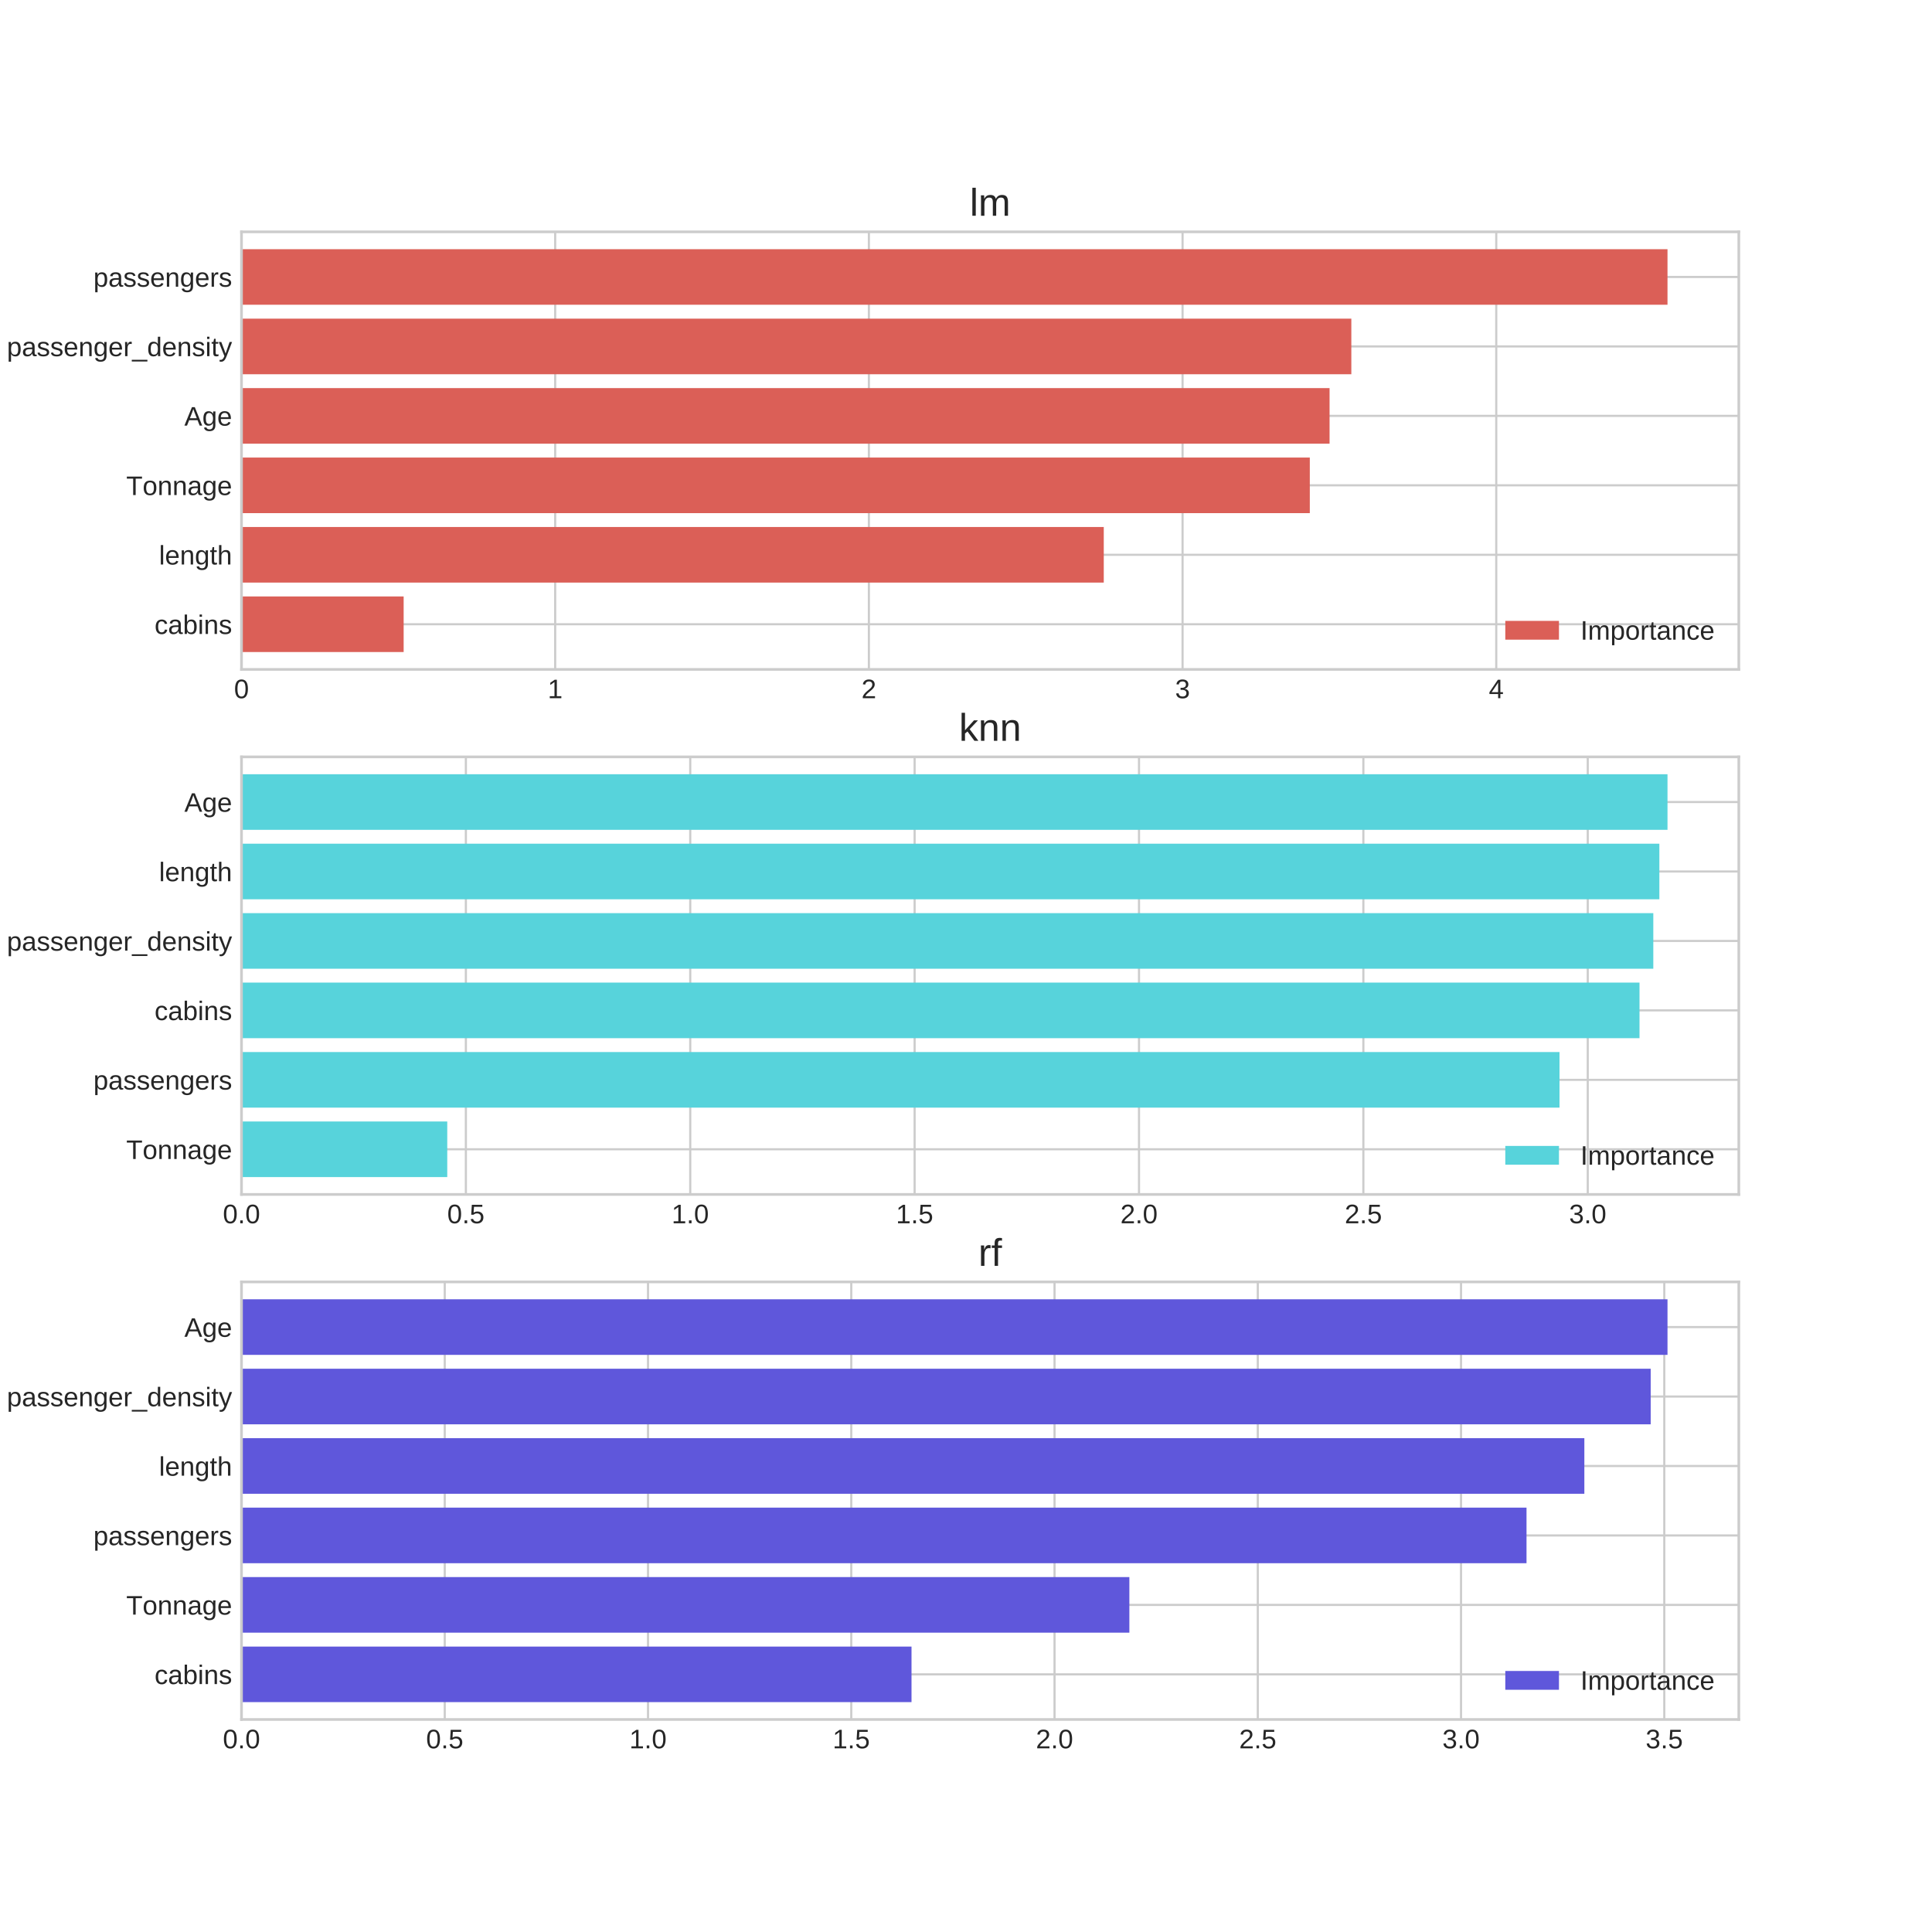 <?xml version="1.0" encoding="utf-8" standalone="no"?>
<!DOCTYPE svg PUBLIC "-//W3C//DTD SVG 1.1//EN"
  "http://www.w3.org/Graphics/SVG/1.1/DTD/svg11.dtd">
<!-- Created with matplotlib (https://matplotlib.org/) -->
<svg height="720pt" version="1.1" viewBox="0 0 720 720" width="720pt" xmlns="http://www.w3.org/2000/svg" xmlns:xlink="http://www.w3.org/1999/xlink">
 <defs>
  <style type="text/css">
*{stroke-linecap:butt;stroke-linejoin:round;}
  </style>
 </defs>
 <g id="figure_1">
  <g id="patch_1">
   <path d="M 0 720 
L 720 720 
L 720 0 
L 0 0 
z
" style="fill:#ffffff;"/>
  </g>
  <g id="axes_1">
   <g id="patch_2">
    <path d="M 90 249.459 
L 648 249.459 
L 648 86.4 
L 90 86.4 
z
" style="fill:#ffffff;"/>
   </g>
   <g id="matplotlib.axis_1">
    <g id="xtick_1">
     <g id="line2d_1">
      <path clip-path="url(#pdf60295ae4)" d="M 90 249.459 
L 90 86.4 
" style="fill:none;stroke:#cccccc;stroke-linecap:round;stroke-width:0.8;"/>
     </g>
     <g id="line2d_2"/>
     <g id="text_1">
      <!-- 0 -->
      <defs>
       <path d="M 51.703 34.422 
Q 51.703 17.188 45.625 8.094 
Q 39.547 -0.984 27.688 -0.984 
Q 15.828 -0.984 9.859 8.047 
Q 3.906 17.094 3.906 34.422 
Q 3.906 52.156 9.688 60.984 
Q 15.484 69.828 27.984 69.828 
Q 40.141 69.828 45.922 60.891 
Q 51.703 51.953 51.703 34.422 
z
M 42.781 34.422 
Q 42.781 49.312 39.328 56 
Q 35.891 62.703 27.984 62.703 
Q 19.875 62.703 16.328 56.109 
Q 12.797 49.516 12.797 34.422 
Q 12.797 19.781 16.375 12.984 
Q 19.969 6.203 27.781 6.203 
Q 35.547 6.203 39.156 13.125 
Q 42.781 20.062 42.781 34.422 
z
" id="LiberationSans-48"/>
      </defs>
      <g style="fill:#262626;" transform="translate(87.22 260.206)scale(0.1 -0.1)">
       <use xlink:href="#LiberationSans-48"/>
      </g>
     </g>
    </g>
    <g id="xtick_2">
     <g id="line2d_3">
      <path clip-path="url(#pdf60295ae4)" d="M 206.904 249.459 
L 206.904 86.4 
" style="fill:none;stroke:#cccccc;stroke-linecap:round;stroke-width:0.8;"/>
     </g>
     <g id="line2d_4"/>
     <g id="text_2">
      <!-- 1 -->
      <defs>
       <path d="M 7.625 0 
L 7.625 7.469 
L 25.141 7.469 
L 25.141 60.406 
L 9.625 49.312 
L 9.625 57.625 
L 25.875 68.797 
L 33.984 68.797 
L 33.984 7.469 
L 50.734 7.469 
L 50.734 0 
z
" id="LiberationSans-49"/>
      </defs>
      <g style="fill:#262626;" transform="translate(204.123 260.206)scale(0.1 -0.1)">
       <use xlink:href="#LiberationSans-49"/>
      </g>
     </g>
    </g>
    <g id="xtick_3">
     <g id="line2d_5">
      <path clip-path="url(#pdf60295ae4)" d="M 323.808 249.459 
L 323.808 86.4 
" style="fill:none;stroke:#cccccc;stroke-linecap:round;stroke-width:0.8;"/>
     </g>
     <g id="line2d_6"/>
     <g id="text_3">
      <!-- 2 -->
      <defs>
       <path d="M 5.031 0 
L 5.031 6.203 
Q 7.516 11.922 11.109 16.281 
Q 14.703 20.656 18.656 24.188 
Q 22.609 27.734 26.484 30.766 
Q 30.375 33.797 33.5 36.812 
Q 36.625 39.844 38.547 43.156 
Q 40.484 46.484 40.484 50.688 
Q 40.484 56.344 37.156 59.469 
Q 33.844 62.594 27.938 62.594 
Q 22.312 62.594 18.672 59.547 
Q 15.047 56.5 14.406 50.984 
L 5.422 51.812 
Q 6.391 60.062 12.422 64.938 
Q 18.453 69.828 27.938 69.828 
Q 38.328 69.828 43.922 64.922 
Q 49.516 60.016 49.516 50.984 
Q 49.516 46.969 47.672 43.016 
Q 45.844 39.062 42.234 35.109 
Q 38.625 31.156 28.422 22.859 
Q 22.797 18.266 19.469 14.578 
Q 16.156 10.891 14.703 7.469 
L 50.594 7.469 
L 50.594 0 
z
" id="LiberationSans-50"/>
      </defs>
      <g style="fill:#262626;" transform="translate(321.027 260.206)scale(0.1 -0.1)">
       <use xlink:href="#LiberationSans-50"/>
      </g>
     </g>
    </g>
    <g id="xtick_4">
     <g id="line2d_7">
      <path clip-path="url(#pdf60295ae4)" d="M 440.711 249.459 
L 440.711 86.4 
" style="fill:none;stroke:#cccccc;stroke-linecap:round;stroke-width:0.8;"/>
     </g>
     <g id="line2d_8"/>
     <g id="text_4">
      <!-- 3 -->
      <defs>
       <path d="M 51.219 19 
Q 51.219 9.469 45.156 4.234 
Q 39.109 -0.984 27.875 -0.984 
Q 17.438 -0.984 11.203 3.734 
Q 4.984 8.453 3.812 17.672 
L 12.891 18.5 
Q 14.656 6.297 27.875 6.297 
Q 34.516 6.297 38.297 9.562 
Q 42.094 12.844 42.094 19.281 
Q 42.094 24.906 37.766 28.047 
Q 33.453 31.203 25.297 31.203 
L 20.312 31.203 
L 20.312 38.812 
L 25.094 38.812 
Q 32.328 38.812 36.297 41.969 
Q 40.281 45.125 40.281 50.688 
Q 40.281 56.203 37.031 59.391 
Q 33.797 62.594 27.391 62.594 
Q 21.578 62.594 17.984 59.609 
Q 14.406 56.641 13.812 51.219 
L 4.984 51.906 
Q 5.953 60.359 11.984 65.094 
Q 18.016 69.828 27.484 69.828 
Q 37.844 69.828 43.578 65.016 
Q 49.312 60.203 49.312 51.609 
Q 49.312 45.016 45.625 40.891 
Q 41.938 36.766 34.906 35.297 
L 34.906 35.109 
Q 42.625 34.281 46.922 29.938 
Q 51.219 25.594 51.219 19 
z
" id="LiberationSans-51"/>
      </defs>
      <g style="fill:#262626;" transform="translate(437.931 260.206)scale(0.1 -0.1)">
       <use xlink:href="#LiberationSans-51"/>
      </g>
     </g>
    </g>
    <g id="xtick_5">
     <g id="line2d_9">
      <path clip-path="url(#pdf60295ae4)" d="M 557.615 249.459 
L 557.615 86.4 
" style="fill:none;stroke:#cccccc;stroke-linecap:round;stroke-width:0.8;"/>
     </g>
     <g id="line2d_10"/>
     <g id="text_5">
      <!-- 4 -->
      <defs>
       <path d="M 43.016 15.578 
L 43.016 0 
L 34.719 0 
L 34.719 15.578 
L 2.297 15.578 
L 2.297 22.406 
L 33.797 68.797 
L 43.016 68.797 
L 43.016 22.516 
L 52.688 22.516 
L 52.688 15.578 
z
M 34.719 58.891 
Q 34.625 58.594 33.344 56.297 
Q 32.078 54 31.453 53.078 
L 13.812 27.094 
L 11.188 23.484 
L 10.406 22.516 
L 34.719 22.516 
z
" id="LiberationSans-52"/>
      </defs>
      <g style="fill:#262626;" transform="translate(554.835 260.206)scale(0.1 -0.1)">
       <use xlink:href="#LiberationSans-52"/>
      </g>
     </g>
    </g>
   </g>
   <g id="matplotlib.axis_2">
    <g id="ytick_1">
     <g id="line2d_11">
      <path clip-path="url(#pdf60295ae4)" d="M 90 232.635 
L 648 232.635 
" style="fill:none;stroke:#cccccc;stroke-linecap:round;stroke-width:0.8;"/>
     </g>
     <g id="line2d_12"/>
     <g id="text_6">
      <!-- cabins -->
      <defs>
       <path d="M 13.422 26.656 
Q 13.422 16.109 16.734 11.031 
Q 20.062 5.953 26.766 5.953 
Q 31.453 5.953 34.594 8.484 
Q 37.75 11.031 38.484 16.312 
L 47.359 15.719 
Q 46.344 8.109 40.875 3.562 
Q 35.406 -0.984 27 -0.984 
Q 15.922 -0.984 10.078 6.016 
Q 4.25 13.031 4.25 26.469 
Q 4.25 39.797 10.109 46.797 
Q 15.969 53.812 26.906 53.812 
Q 35.016 53.812 40.359 49.609 
Q 45.703 45.406 47.078 38.031 
L 38.031 37.359 
Q 37.359 41.75 34.562 44.328 
Q 31.781 46.922 26.656 46.922 
Q 19.672 46.922 16.547 42.281 
Q 13.422 37.641 13.422 26.656 
z
" id="LiberationSans-99"/>
       <path d="M 20.219 -0.984 
Q 12.25 -0.984 8.25 3.219 
Q 4.25 7.422 4.25 14.75 
Q 4.25 22.953 9.641 27.344 
Q 15.047 31.734 27.047 32.031 
L 38.922 32.234 
L 38.922 35.109 
Q 38.922 41.547 36.188 44.328 
Q 33.453 47.125 27.594 47.125 
Q 21.688 47.125 19 45.109 
Q 16.312 43.109 15.766 38.719 
L 6.594 39.547 
Q 8.844 53.812 27.781 53.812 
Q 37.75 53.812 42.766 49.234 
Q 47.797 44.672 47.797 36.031 
L 47.797 13.281 
Q 47.797 9.375 48.828 7.391 
Q 49.859 5.422 52.734 5.422 
Q 54 5.422 55.609 5.766 
L 55.609 0.297 
Q 52.297 -0.484 48.828 -0.484 
Q 43.953 -0.484 41.719 2.078 
Q 39.5 4.641 39.203 10.109 
L 38.922 10.109 
Q 35.547 4.047 31.078 1.531 
Q 26.609 -0.984 20.219 -0.984 
z
M 22.219 5.609 
Q 27.047 5.609 30.812 7.812 
Q 34.578 10.016 36.75 13.844 
Q 38.922 17.672 38.922 21.734 
L 38.922 26.078 
L 29.297 25.875 
Q 23.094 25.781 19.891 24.609 
Q 16.703 23.438 14.984 21 
Q 13.281 18.562 13.281 14.594 
Q 13.281 10.297 15.594 7.953 
Q 17.922 5.609 22.219 5.609 
z
" id="LiberationSans-97"/>
       <path d="M 51.422 26.656 
Q 51.422 -0.984 31.984 -0.984 
Q 25.984 -0.984 22 1.188 
Q 18.016 3.375 15.531 8.203 
L 15.438 8.203 
Q 15.438 6.688 15.234 3.578 
Q 15.047 0.484 14.938 0 
L 6.453 0 
Q 6.734 2.641 6.734 10.891 
L 6.734 72.469 
L 15.531 72.469 
L 15.531 51.812 
Q 15.531 48.641 15.328 44.344 
L 15.531 44.344 
Q 17.969 49.422 22 51.609 
Q 26.031 53.812 31.984 53.812 
Q 42 53.812 46.703 47.062 
Q 51.422 40.328 51.422 26.656 
z
M 42.188 26.375 
Q 42.188 37.453 39.25 42.234 
Q 36.328 47.016 29.734 47.016 
Q 22.312 47.016 18.922 41.938 
Q 15.531 36.859 15.531 25.828 
Q 15.531 15.438 18.844 10.469 
Q 22.172 5.516 29.641 5.516 
Q 36.281 5.516 39.234 10.422 
Q 42.188 15.328 42.188 26.375 
z
" id="LiberationSans-98"/>
       <path d="M 6.688 64.062 
L 6.688 72.469 
L 15.484 72.469 
L 15.484 64.062 
z
M 6.688 0 
L 6.688 52.828 
L 15.484 52.828 
L 15.484 0 
z
" id="LiberationSans-105"/>
       <path d="M 40.281 0 
L 40.281 33.5 
Q 40.281 38.719 39.25 41.594 
Q 38.234 44.484 35.984 45.75 
Q 33.734 47.016 29.391 47.016 
Q 23.047 47.016 19.375 42.672 
Q 15.719 38.328 15.719 30.609 
L 15.719 0 
L 6.938 0 
L 6.938 41.547 
Q 6.938 50.781 6.641 52.828 
L 14.938 52.828 
Q 14.984 52.594 15.031 51.516 
Q 15.094 50.438 15.156 49.047 
Q 15.234 47.656 15.328 43.797 
L 15.484 43.797 
Q 18.5 49.266 22.484 51.531 
Q 26.469 53.812 32.375 53.812 
Q 41.062 53.812 45.094 49.484 
Q 49.125 45.172 49.125 35.203 
L 49.125 0 
z
" id="LiberationSans-110"/>
       <path d="M 46.391 14.594 
Q 46.391 7.125 40.75 3.062 
Q 35.109 -0.984 24.953 -0.984 
Q 15.094 -0.984 9.734 2.266 
Q 4.391 5.516 2.781 12.406 
L 10.547 13.922 
Q 11.672 9.672 15.188 7.688 
Q 18.703 5.719 24.953 5.719 
Q 31.641 5.719 34.734 7.766 
Q 37.844 9.812 37.844 13.922 
Q 37.844 17.047 35.688 19 
Q 33.547 20.953 28.766 22.219 
L 22.469 23.875 
Q 14.891 25.828 11.688 27.703 
Q 8.5 29.594 6.688 32.281 
Q 4.891 34.969 4.891 38.875 
Q 4.891 46.094 10.031 49.875 
Q 15.188 53.656 25.047 53.656 
Q 33.797 53.656 38.938 50.578 
Q 44.094 47.516 45.453 40.719 
L 37.547 39.75 
Q 36.812 43.266 33.609 45.141 
Q 30.422 47.016 25.047 47.016 
Q 19.094 47.016 16.25 45.203 
Q 13.422 43.406 13.422 39.75 
Q 13.422 37.5 14.594 36.031 
Q 15.766 34.578 18.062 33.547 
Q 20.359 32.516 27.734 30.719 
Q 34.719 28.953 37.797 27.469 
Q 40.875 25.984 42.656 24.172 
Q 44.438 22.359 45.406 19.984 
Q 46.391 17.625 46.391 14.594 
z
" id="LiberationSans-115"/>
      </defs>
      <g style="fill:#262626;" transform="translate(57.595 236.259)scale(0.1 -0.1)">
       <use xlink:href="#LiberationSans-99"/>
       <use x="50" xlink:href="#LiberationSans-97"/>
       <use x="105.615" xlink:href="#LiberationSans-98"/>
       <use x="161.23" xlink:href="#LiberationSans-105"/>
       <use x="183.447" xlink:href="#LiberationSans-110"/>
       <use x="239.062" xlink:href="#LiberationSans-115"/>
      </g>
     </g>
    </g>
    <g id="ytick_2">
     <g id="line2d_13">
      <path clip-path="url(#pdf60295ae4)" d="M 90 206.753 
L 648 206.753 
" style="fill:none;stroke:#cccccc;stroke-linecap:round;stroke-width:0.8;"/>
     </g>
     <g id="line2d_14"/>
     <g id="text_7">
      <!-- length -->
      <defs>
       <path d="M 6.734 0 
L 6.734 72.469 
L 15.531 72.469 
L 15.531 0 
z
" id="LiberationSans-108"/>
       <path d="M 13.484 24.562 
Q 13.484 15.484 17.234 10.547 
Q 21 5.609 28.219 5.609 
Q 33.938 5.609 37.375 7.906 
Q 40.828 10.203 42.047 13.719 
L 49.75 11.531 
Q 45.016 -0.984 28.219 -0.984 
Q 16.5 -0.984 10.375 6 
Q 4.25 12.984 4.25 26.766 
Q 4.25 39.844 10.375 46.828 
Q 16.5 53.812 27.875 53.812 
Q 51.172 53.812 51.172 25.734 
L 51.172 24.562 
z
M 42.094 31.297 
Q 41.359 39.656 37.844 43.484 
Q 34.328 47.312 27.734 47.312 
Q 21.344 47.312 17.609 43.031 
Q 13.875 38.766 13.578 31.297 
z
" id="LiberationSans-101"/>
       <path d="M 26.766 -20.75 
Q 18.109 -20.75 12.984 -17.359 
Q 7.859 -13.969 6.391 -7.719 
L 15.234 -6.453 
Q 16.109 -10.109 19.109 -12.078 
Q 22.125 -14.062 27 -14.062 
Q 40.141 -14.062 40.141 1.312 
L 40.141 9.812 
L 40.047 9.812 
Q 37.547 4.734 33.203 2.172 
Q 28.859 -0.391 23.047 -0.391 
Q 13.328 -0.391 8.766 6.047 
Q 4.203 12.5 4.203 26.312 
Q 4.203 40.328 9.109 46.984 
Q 14.016 53.656 24.031 53.656 
Q 29.641 53.656 33.766 51.094 
Q 37.891 48.531 40.141 43.797 
L 40.234 43.797 
Q 40.234 45.266 40.422 48.875 
Q 40.625 52.484 40.828 52.828 
L 49.172 52.828 
Q 48.875 50.203 48.875 41.891 
L 48.875 1.516 
Q 48.875 -20.75 26.766 -20.75 
z
M 40.141 26.422 
Q 40.141 32.859 38.375 37.516 
Q 36.625 42.188 33.422 44.656 
Q 30.219 47.125 26.172 47.125 
Q 19.438 47.125 16.359 42.234 
Q 13.281 37.359 13.281 26.422 
Q 13.281 15.578 16.156 10.844 
Q 19.047 6.109 26.031 6.109 
Q 30.172 6.109 33.391 8.547 
Q 36.625 10.984 38.375 15.547 
Q 40.141 20.125 40.141 26.422 
z
" id="LiberationSans-103"/>
       <path d="M 27.047 0.391 
Q 22.703 -0.781 18.172 -0.781 
Q 7.625 -0.781 7.625 11.188 
L 7.625 46.438 
L 1.516 46.438 
L 1.516 52.828 
L 7.953 52.828 
L 10.547 64.656 
L 16.406 64.656 
L 16.406 52.828 
L 26.172 52.828 
L 26.172 46.438 
L 16.406 46.438 
L 16.406 13.094 
Q 16.406 9.281 17.641 7.734 
Q 18.891 6.203 21.969 6.203 
Q 23.734 6.203 27.047 6.891 
z
" id="LiberationSans-116"/>
       <path d="M 15.484 43.797 
Q 18.312 48.969 22.281 51.391 
Q 26.266 53.812 32.375 53.812 
Q 40.969 53.812 45.047 49.531 
Q 49.125 45.266 49.125 35.203 
L 49.125 0 
L 40.281 0 
L 40.281 33.5 
Q 40.281 39.062 39.25 41.766 
Q 38.234 44.484 35.891 45.75 
Q 33.547 47.016 29.391 47.016 
Q 23.188 47.016 19.453 42.719 
Q 15.719 38.422 15.719 31.156 
L 15.719 0 
L 6.938 0 
L 6.938 72.469 
L 15.719 72.469 
L 15.719 53.609 
Q 15.719 50.641 15.547 47.453 
Q 15.375 44.281 15.328 43.797 
z
" id="LiberationSans-104"/>
      </defs>
      <g style="fill:#262626;" transform="translate(59.256 210.376)scale(0.1 -0.1)">
       <use xlink:href="#LiberationSans-108"/>
       <use x="22.217" xlink:href="#LiberationSans-101"/>
       <use x="77.832" xlink:href="#LiberationSans-110"/>
       <use x="133.447" xlink:href="#LiberationSans-103"/>
       <use x="189.062" xlink:href="#LiberationSans-116"/>
       <use x="216.846" xlink:href="#LiberationSans-104"/>
      </g>
     </g>
    </g>
    <g id="ytick_3">
     <g id="line2d_15">
      <path clip-path="url(#pdf60295ae4)" d="M 90 180.871 
L 648 180.871 
" style="fill:none;stroke:#cccccc;stroke-linecap:round;stroke-width:0.8;"/>
     </g>
     <g id="line2d_16"/>
     <g id="text_8">
      <!-- Tonnage -->
      <defs>
       <path d="M 35.156 61.188 
L 35.156 0 
L 25.875 0 
L 25.875 61.188 
L 2.25 61.188 
L 2.25 68.797 
L 58.797 68.797 
L 58.797 61.188 
z
" id="LiberationSans-84"/>
       <path d="M 51.422 26.469 
Q 51.422 12.594 45.312 5.797 
Q 39.203 -0.984 27.594 -0.984 
Q 16.016 -0.984 10.109 6.078 
Q 4.203 13.141 4.203 26.469 
Q 4.203 53.812 27.875 53.812 
Q 39.984 53.812 45.703 47.141 
Q 51.422 40.484 51.422 26.469 
z
M 42.188 26.469 
Q 42.188 37.406 38.938 42.359 
Q 35.688 47.312 28.031 47.312 
Q 20.312 47.312 16.859 42.25 
Q 13.422 37.203 13.422 26.469 
Q 13.422 16.016 16.812 10.766 
Q 20.219 5.516 27.484 5.516 
Q 35.406 5.516 38.797 10.594 
Q 42.188 15.672 42.188 26.469 
z
" id="LiberationSans-111"/>
      </defs>
      <g style="fill:#262626;" transform="translate(47.044 184.494)scale(0.1 -0.1)">
       <use xlink:href="#LiberationSans-84"/>
       <use x="60.912" xlink:href="#LiberationSans-111"/>
       <use x="116.527" xlink:href="#LiberationSans-110"/>
       <use x="172.143" xlink:href="#LiberationSans-110"/>
       <use x="227.758" xlink:href="#LiberationSans-97"/>
       <use x="283.373" xlink:href="#LiberationSans-103"/>
       <use x="338.988" xlink:href="#LiberationSans-101"/>
      </g>
     </g>
    </g>
    <g id="ytick_4">
     <g id="line2d_17">
      <path clip-path="url(#pdf60295ae4)" d="M 90 154.988 
L 648 154.988 
" style="fill:none;stroke:#cccccc;stroke-linecap:round;stroke-width:0.8;"/>
     </g>
     <g id="line2d_18"/>
     <g id="text_9">
      <!-- Age -->
      <defs>
       <path d="M 56.984 0 
L 49.125 20.125 
L 17.781 20.125 
L 9.859 0 
L 0.203 0 
L 28.266 68.797 
L 38.875 68.797 
L 66.5 0 
z
M 33.453 61.766 
L 33.016 60.406 
Q 31.781 56.344 29.391 50 
L 20.609 27.391 
L 46.344 27.391 
L 37.5 50.094 
Q 36.141 53.469 34.766 57.719 
z
" id="LiberationSans-65"/>
      </defs>
      <g style="fill:#262626;" transform="translate(68.708 158.612)scale(0.1 -0.1)">
       <use xlink:href="#LiberationSans-65"/>
       <use x="66.699" xlink:href="#LiberationSans-103"/>
       <use x="122.314" xlink:href="#LiberationSans-101"/>
      </g>
     </g>
    </g>
    <g id="ytick_5">
     <g id="line2d_19">
      <path clip-path="url(#pdf60295ae4)" d="M 90 129.106 
L 648 129.106 
" style="fill:none;stroke:#cccccc;stroke-linecap:round;stroke-width:0.8;"/>
     </g>
     <g id="line2d_20"/>
     <g id="text_10">
      <!-- passenger_density -->
      <defs>
       <path d="M 51.422 26.656 
Q 51.422 -0.984 31.984 -0.984 
Q 19.781 -0.984 15.578 8.203 
L 15.328 8.203 
Q 15.531 7.812 15.531 -0.094 
L 15.531 -20.75 
L 6.734 -20.75 
L 6.734 42.047 
Q 6.734 50.203 6.453 52.828 
L 14.938 52.828 
Q 14.984 52.641 15.078 51.438 
Q 15.188 50.25 15.312 47.75 
Q 15.438 45.266 15.438 44.344 
L 15.625 44.344 
Q 17.969 49.219 21.828 51.484 
Q 25.688 53.766 31.984 53.766 
Q 41.75 53.766 46.578 47.219 
Q 51.422 40.672 51.422 26.656 
z
M 42.188 26.469 
Q 42.188 37.5 39.203 42.234 
Q 36.234 46.969 29.734 46.969 
Q 24.516 46.969 21.562 44.766 
Q 18.609 42.578 17.062 37.906 
Q 15.531 33.25 15.531 25.781 
Q 15.531 15.375 18.844 10.438 
Q 22.172 5.516 29.641 5.516 
Q 36.188 5.516 39.188 10.328 
Q 42.188 15.141 42.188 26.469 
z
" id="LiberationSans-112"/>
       <path d="M 6.938 0 
L 6.938 40.531 
Q 6.938 46.094 6.641 52.828 
L 14.938 52.828 
Q 15.328 43.844 15.328 42.047 
L 15.531 42.047 
Q 17.625 48.828 20.359 51.312 
Q 23.094 53.812 28.078 53.812 
Q 29.828 53.812 31.641 53.328 
L 31.641 45.266 
Q 29.891 45.75 26.953 45.75 
Q 21.484 45.75 18.594 41.031 
Q 15.719 36.328 15.719 27.547 
L 15.719 0 
z
" id="LiberationSans-114"/>
       <path d="M -1.516 -19.875 
L -1.516 -13.531 
L 56.734 -13.531 
L 56.734 -19.875 
z
" id="LiberationSans-95"/>
       <path d="M 40.094 8.5 
Q 37.641 3.422 33.609 1.219 
Q 29.594 -0.984 23.641 -0.984 
Q 13.625 -0.984 8.906 5.75 
Q 4.203 12.5 4.203 26.172 
Q 4.203 53.812 23.641 53.812 
Q 29.641 53.812 33.641 51.609 
Q 37.641 49.422 40.094 44.625 
L 40.188 44.625 
L 40.094 50.531 
L 40.094 72.469 
L 48.875 72.469 
L 48.875 10.891 
Q 48.875 2.641 49.172 0 
L 40.766 0 
Q 40.625 0.781 40.453 3.609 
Q 40.281 6.453 40.281 8.5 
z
M 13.422 26.469 
Q 13.422 15.375 16.344 10.594 
Q 19.281 5.812 25.875 5.812 
Q 33.344 5.812 36.719 10.984 
Q 40.094 16.156 40.094 27.047 
Q 40.094 37.547 36.719 42.422 
Q 33.344 47.312 25.984 47.312 
Q 19.344 47.312 16.375 42.406 
Q 13.422 37.5 13.422 26.469 
z
" id="LiberationSans-100"/>
       <path d="M 9.328 -20.75 
Q 5.719 -20.75 3.266 -20.219 
L 3.266 -13.625 
Q 5.125 -13.922 7.375 -13.922 
Q 15.578 -13.922 20.359 -1.859 
L 21.188 0.25 
L 0.25 52.828 
L 9.625 52.828 
L 20.75 23.641 
Q 21 22.953 21.344 22 
Q 21.688 21.047 23.531 15.625 
Q 25.391 10.203 25.531 9.578 
L 28.953 19.188 
L 40.531 52.828 
L 49.812 52.828 
L 29.5 0 
Q 26.219 -8.453 23.391 -12.578 
Q 20.562 -16.703 17.109 -18.719 
Q 13.672 -20.75 9.328 -20.75 
z
" id="LiberationSans-121"/>
      </defs>
      <g style="fill:#262626;" transform="translate(2.561 132.729)scale(0.1 -0.1)">
       <use xlink:href="#LiberationSans-112"/>
       <use x="55.615" xlink:href="#LiberationSans-97"/>
       <use x="111.23" xlink:href="#LiberationSans-115"/>
       <use x="161.23" xlink:href="#LiberationSans-115"/>
       <use x="211.23" xlink:href="#LiberationSans-101"/>
       <use x="266.846" xlink:href="#LiberationSans-110"/>
       <use x="322.461" xlink:href="#LiberationSans-103"/>
       <use x="378.076" xlink:href="#LiberationSans-101"/>
       <use x="433.691" xlink:href="#LiberationSans-114"/>
       <use x="466.992" xlink:href="#LiberationSans-95"/>
       <use x="522.607" xlink:href="#LiberationSans-100"/>
       <use x="578.223" xlink:href="#LiberationSans-101"/>
       <use x="633.838" xlink:href="#LiberationSans-110"/>
       <use x="689.453" xlink:href="#LiberationSans-115"/>
       <use x="739.453" xlink:href="#LiberationSans-105"/>
       <use x="761.67" xlink:href="#LiberationSans-116"/>
       <use x="789.453" xlink:href="#LiberationSans-121"/>
      </g>
     </g>
    </g>
    <g id="ytick_6">
     <g id="line2d_21">
      <path clip-path="url(#pdf60295ae4)" d="M 90 103.224 
L 648 103.224 
" style="fill:none;stroke:#cccccc;stroke-linecap:round;stroke-width:0.8;"/>
     </g>
     <g id="line2d_22"/>
     <g id="text_11">
      <!-- passengers -->
      <g style="fill:#262626;" transform="translate(34.805 106.847)scale(0.1 -0.1)">
       <use xlink:href="#LiberationSans-112"/>
       <use x="55.615" xlink:href="#LiberationSans-97"/>
       <use x="111.23" xlink:href="#LiberationSans-115"/>
       <use x="161.23" xlink:href="#LiberationSans-115"/>
       <use x="211.23" xlink:href="#LiberationSans-101"/>
       <use x="266.846" xlink:href="#LiberationSans-110"/>
       <use x="322.461" xlink:href="#LiberationSans-103"/>
       <use x="378.076" xlink:href="#LiberationSans-101"/>
       <use x="433.691" xlink:href="#LiberationSans-114"/>
       <use x="466.992" xlink:href="#LiberationSans-115"/>
      </g>
     </g>
    </g>
    <g id="text_12">
     <!-- Variable -->
     <defs>
      <path d="M 38.188 0 
L 28.516 0 
L 0.438 68.797 
L 10.25 68.797 
L 29.297 20.359 
L 33.406 8.203 
L 37.5 20.359 
L 56.453 68.797 
L 66.266 68.797 
z
" id="LiberationSans-86"/>
     </defs>
     <g style="fill:#262626;" transform="translate(-3.929 189.935)rotate(-90)scale(0.12 -0.12)">
      <use xlink:href="#LiberationSans-86"/>
      <use x="66.59" xlink:href="#LiberationSans-97"/>
      <use x="122.205" xlink:href="#LiberationSans-114"/>
      <use x="155.506" xlink:href="#LiberationSans-105"/>
      <use x="177.723" xlink:href="#LiberationSans-97"/>
      <use x="233.338" xlink:href="#LiberationSans-98"/>
      <use x="288.953" xlink:href="#LiberationSans-108"/>
      <use x="311.17" xlink:href="#LiberationSans-101"/>
     </g>
    </g>
   </g>
   <g id="patch_3">
    <path clip-path="url(#pdf60295ae4)" d="M 90 242.988 
L 150.428 242.988 
L 150.428 222.282 
L 90 222.282 
z
" style="fill:#db5f57;"/>
   </g>
   <g id="patch_4">
    <path clip-path="url(#pdf60295ae4)" d="M 90 217.106 
L 411.34 217.106 
L 411.34 196.4 
L 90 196.4 
z
" style="fill:#db5f57;"/>
   </g>
   <g id="patch_5">
    <path clip-path="url(#pdf60295ae4)" d="M 90 191.224 
L 488.129 191.224 
L 488.129 170.518 
L 90 170.518 
z
" style="fill:#db5f57;"/>
   </g>
   <g id="patch_6">
    <path clip-path="url(#pdf60295ae4)" d="M 90 165.341 
L 495.491 165.341 
L 495.491 144.635 
L 90 144.635 
z
" style="fill:#db5f57;"/>
   </g>
   <g id="patch_7">
    <path clip-path="url(#pdf60295ae4)" d="M 90 139.459 
L 503.605 139.459 
L 503.605 118.753 
L 90 118.753 
z
" style="fill:#db5f57;"/>
   </g>
   <g id="patch_8">
    <path clip-path="url(#pdf60295ae4)" d="M 90 113.576 
L 621.429 113.576 
L 621.429 92.871 
L 90 92.871 
z
" style="fill:#db5f57;"/>
   </g>
   <g id="patch_9">
    <path d="M 90 249.459 
L 90 86.4 
" style="fill:none;stroke:#cccccc;stroke-linecap:square;stroke-linejoin:miter;"/>
   </g>
   <g id="patch_10">
    <path d="M 648 249.459 
L 648 86.4 
" style="fill:none;stroke:#cccccc;stroke-linecap:square;stroke-linejoin:miter;"/>
   </g>
   <g id="patch_11">
    <path d="M 90 249.459 
L 648 249.459 
" style="fill:none;stroke:#cccccc;stroke-linecap:square;stroke-linejoin:miter;"/>
   </g>
   <g id="patch_12">
    <path d="M 90 86.4 
L 648 86.4 
" style="fill:none;stroke:#cccccc;stroke-linecap:square;stroke-linejoin:miter;"/>
   </g>
   <g id="text_13">
    <!-- lm -->
    <defs>
     <path d="M 37.5 0 
L 37.5 33.5 
Q 37.5 41.156 35.391 44.078 
Q 33.297 47.016 27.828 47.016 
Q 22.219 47.016 18.938 42.719 
Q 15.672 38.422 15.672 30.609 
L 15.672 0 
L 6.938 0 
L 6.938 41.547 
Q 6.938 50.781 6.641 52.828 
L 14.938 52.828 
Q 14.984 52.594 15.031 51.516 
Q 15.094 50.438 15.156 49.047 
Q 15.234 47.656 15.328 43.797 
L 15.484 43.797 
Q 18.312 49.422 21.969 51.609 
Q 25.641 53.812 30.906 53.812 
Q 36.922 53.812 40.406 51.422 
Q 43.891 49.031 45.266 43.797 
L 45.406 43.797 
Q 48.141 49.125 52.016 51.469 
Q 55.906 53.812 61.422 53.812 
Q 69.438 53.812 73.062 49.469 
Q 76.703 45.125 76.703 35.203 
L 76.703 0 
L 68.016 0 
L 68.016 33.5 
Q 68.016 41.156 65.906 44.078 
Q 63.812 47.016 58.344 47.016 
Q 52.594 47.016 49.391 42.75 
Q 46.188 38.484 46.188 30.609 
L 46.188 0 
z
" id="LiberationSans-109"/>
    </defs>
    <g style="fill:#262626;" transform="translate(361.403 80.4)scale(0.144 -0.144)">
     <use xlink:href="#LiberationSans-108"/>
     <use x="22.217" xlink:href="#LiberationSans-109"/>
    </g>
   </g>
   <g id="legend_1">
    <g id="patch_13">
     <path d="M 560.98 238.384 
L 580.98 238.384 
L 580.98 231.384 
L 560.98 231.384 
z
" style="fill:#db5f57;"/>
    </g>
    <g id="text_14">
     <!-- Importance -->
     <defs>
      <path d="M 9.234 0 
L 9.234 68.797 
L 18.562 68.797 
L 18.562 0 
z
" id="LiberationSans-73"/>
     </defs>
     <g style="fill:#262626;" transform="translate(588.98 238.384)scale(0.1 -0.1)">
      <use xlink:href="#LiberationSans-73"/>
      <use x="27.783" xlink:href="#LiberationSans-109"/>
      <use x="111.084" xlink:href="#LiberationSans-112"/>
      <use x="166.699" xlink:href="#LiberationSans-111"/>
      <use x="222.314" xlink:href="#LiberationSans-114"/>
      <use x="255.615" xlink:href="#LiberationSans-116"/>
      <use x="283.398" xlink:href="#LiberationSans-97"/>
      <use x="339.014" xlink:href="#LiberationSans-110"/>
      <use x="394.629" xlink:href="#LiberationSans-99"/>
      <use x="444.629" xlink:href="#LiberationSans-101"/>
     </g>
    </g>
   </g>
  </g>
  <g id="axes_2">
   <g id="patch_14">
    <path d="M 90 445.129 
L 648 445.129 
L 648 282.071 
L 90 282.071 
z
" style="fill:#ffffff;"/>
   </g>
   <g id="matplotlib.axis_3">
    <g id="xtick_6">
     <g id="line2d_23">
      <path clip-path="url(#p2b753e2957)" d="M 90 445.129 
L 90 282.071 
" style="fill:none;stroke:#cccccc;stroke-linecap:round;stroke-width:0.8;"/>
     </g>
     <g id="line2d_24"/>
     <g id="text_15">
      <!-- 0.0 -->
      <defs>
       <path d="M 9.125 0 
L 9.125 10.688 
L 18.656 10.688 
L 18.656 0 
z
" id="LiberationSans-46"/>
      </defs>
      <g style="fill:#262626;" transform="translate(83.05 455.876)scale(0.1 -0.1)">
       <use xlink:href="#LiberationSans-48"/>
       <use x="55.615" xlink:href="#LiberationSans-46"/>
       <use x="83.398" xlink:href="#LiberationSans-48"/>
      </g>
     </g>
    </g>
    <g id="xtick_7">
     <g id="line2d_25">
      <path clip-path="url(#p2b753e2957)" d="M 173.618 445.129 
L 173.618 282.071 
" style="fill:none;stroke:#cccccc;stroke-linecap:round;stroke-width:0.8;"/>
     </g>
     <g id="line2d_26"/>
     <g id="text_16">
      <!-- 0.5 -->
      <defs>
       <path d="M 51.422 22.406 
Q 51.422 11.531 44.953 5.266 
Q 38.484 -0.984 27 -0.984 
Q 17.391 -0.984 11.469 3.219 
Q 5.562 7.422 4 15.375 
L 12.891 16.406 
Q 15.672 6.203 27.203 6.203 
Q 34.281 6.203 38.281 10.469 
Q 42.281 14.75 42.281 22.219 
Q 42.281 28.719 38.25 32.719 
Q 34.234 36.719 27.391 36.719 
Q 23.828 36.719 20.75 35.594 
Q 17.672 34.469 14.594 31.781 
L 6 31.781 
L 8.297 68.797 
L 47.406 68.797 
L 47.406 61.328 
L 16.312 61.328 
L 14.984 39.5 
Q 20.703 43.891 29.203 43.891 
Q 39.359 43.891 45.391 37.938 
Q 51.422 31.984 51.422 22.406 
z
" id="LiberationSans-53"/>
      </defs>
      <g style="fill:#262626;" transform="translate(166.668 455.876)scale(0.1 -0.1)">
       <use xlink:href="#LiberationSans-48"/>
       <use x="55.615" xlink:href="#LiberationSans-46"/>
       <use x="83.398" xlink:href="#LiberationSans-53"/>
      </g>
     </g>
    </g>
    <g id="xtick_8">
     <g id="line2d_27">
      <path clip-path="url(#p2b753e2957)" d="M 257.236 445.129 
L 257.236 282.071 
" style="fill:none;stroke:#cccccc;stroke-linecap:round;stroke-width:0.8;"/>
     </g>
     <g id="line2d_28"/>
     <g id="text_17">
      <!-- 1.0 -->
      <g style="fill:#262626;" transform="translate(250.286 455.876)scale(0.1 -0.1)">
       <use xlink:href="#LiberationSans-49"/>
       <use x="55.615" xlink:href="#LiberationSans-46"/>
       <use x="83.398" xlink:href="#LiberationSans-48"/>
      </g>
     </g>
    </g>
    <g id="xtick_9">
     <g id="line2d_29">
      <path clip-path="url(#p2b753e2957)" d="M 340.854 445.129 
L 340.854 282.071 
" style="fill:none;stroke:#cccccc;stroke-linecap:round;stroke-width:0.8;"/>
     </g>
     <g id="line2d_30"/>
     <g id="text_18">
      <!-- 1.5 -->
      <g style="fill:#262626;" transform="translate(333.904 455.876)scale(0.1 -0.1)">
       <use xlink:href="#LiberationSans-49"/>
       <use x="55.615" xlink:href="#LiberationSans-46"/>
       <use x="83.398" xlink:href="#LiberationSans-53"/>
      </g>
     </g>
    </g>
    <g id="xtick_10">
     <g id="line2d_31">
      <path clip-path="url(#p2b753e2957)" d="M 424.472 445.129 
L 424.472 282.071 
" style="fill:none;stroke:#cccccc;stroke-linecap:round;stroke-width:0.8;"/>
     </g>
     <g id="line2d_32"/>
     <g id="text_19">
      <!-- 2.0 -->
      <g style="fill:#262626;" transform="translate(417.522 455.876)scale(0.1 -0.1)">
       <use xlink:href="#LiberationSans-50"/>
       <use x="55.615" xlink:href="#LiberationSans-46"/>
       <use x="83.398" xlink:href="#LiberationSans-48"/>
      </g>
     </g>
    </g>
    <g id="xtick_11">
     <g id="line2d_33">
      <path clip-path="url(#p2b753e2957)" d="M 508.09 445.129 
L 508.09 282.071 
" style="fill:none;stroke:#cccccc;stroke-linecap:round;stroke-width:0.8;"/>
     </g>
     <g id="line2d_34"/>
     <g id="text_20">
      <!-- 2.5 -->
      <g style="fill:#262626;" transform="translate(501.14 455.876)scale(0.1 -0.1)">
       <use xlink:href="#LiberationSans-50"/>
       <use x="55.615" xlink:href="#LiberationSans-46"/>
       <use x="83.398" xlink:href="#LiberationSans-53"/>
      </g>
     </g>
    </g>
    <g id="xtick_12">
     <g id="line2d_35">
      <path clip-path="url(#p2b753e2957)" d="M 591.707 445.129 
L 591.707 282.071 
" style="fill:none;stroke:#cccccc;stroke-linecap:round;stroke-width:0.8;"/>
     </g>
     <g id="line2d_36"/>
     <g id="text_21">
      <!-- 3.0 -->
      <g style="fill:#262626;" transform="translate(584.757 455.876)scale(0.1 -0.1)">
       <use xlink:href="#LiberationSans-51"/>
       <use x="55.615" xlink:href="#LiberationSans-46"/>
       <use x="83.398" xlink:href="#LiberationSans-48"/>
      </g>
     </g>
    </g>
   </g>
   <g id="matplotlib.axis_4">
    <g id="ytick_7">
     <g id="line2d_37">
      <path clip-path="url(#p2b753e2957)" d="M 90 428.306 
L 648 428.306 
" style="fill:none;stroke:#cccccc;stroke-linecap:round;stroke-width:0.8;"/>
     </g>
     <g id="line2d_38"/>
     <g id="text_22">
      <!-- Tonnage -->
      <g style="fill:#262626;" transform="translate(47.044 431.929)scale(0.1 -0.1)">
       <use xlink:href="#LiberationSans-84"/>
       <use x="60.912" xlink:href="#LiberationSans-111"/>
       <use x="116.527" xlink:href="#LiberationSans-110"/>
       <use x="172.143" xlink:href="#LiberationSans-110"/>
       <use x="227.758" xlink:href="#LiberationSans-97"/>
       <use x="283.373" xlink:href="#LiberationSans-103"/>
       <use x="338.988" xlink:href="#LiberationSans-101"/>
      </g>
     </g>
    </g>
    <g id="ytick_8">
     <g id="line2d_39">
      <path clip-path="url(#p2b753e2957)" d="M 90 402.424 
L 648 402.424 
" style="fill:none;stroke:#cccccc;stroke-linecap:round;stroke-width:0.8;"/>
     </g>
     <g id="line2d_40"/>
     <g id="text_23">
      <!-- passengers -->
      <g style="fill:#262626;" transform="translate(34.805 406.047)scale(0.1 -0.1)">
       <use xlink:href="#LiberationSans-112"/>
       <use x="55.615" xlink:href="#LiberationSans-97"/>
       <use x="111.23" xlink:href="#LiberationSans-115"/>
       <use x="161.23" xlink:href="#LiberationSans-115"/>
       <use x="211.23" xlink:href="#LiberationSans-101"/>
       <use x="266.846" xlink:href="#LiberationSans-110"/>
       <use x="322.461" xlink:href="#LiberationSans-103"/>
       <use x="378.076" xlink:href="#LiberationSans-101"/>
       <use x="433.691" xlink:href="#LiberationSans-114"/>
       <use x="466.992" xlink:href="#LiberationSans-115"/>
      </g>
     </g>
    </g>
    <g id="ytick_9">
     <g id="line2d_41">
      <path clip-path="url(#p2b753e2957)" d="M 90 376.541 
L 648 376.541 
" style="fill:none;stroke:#cccccc;stroke-linecap:round;stroke-width:0.8;"/>
     </g>
     <g id="line2d_42"/>
     <g id="text_24">
      <!-- cabins -->
      <g style="fill:#262626;" transform="translate(57.595 380.165)scale(0.1 -0.1)">
       <use xlink:href="#LiberationSans-99"/>
       <use x="50" xlink:href="#LiberationSans-97"/>
       <use x="105.615" xlink:href="#LiberationSans-98"/>
       <use x="161.23" xlink:href="#LiberationSans-105"/>
       <use x="183.447" xlink:href="#LiberationSans-110"/>
       <use x="239.062" xlink:href="#LiberationSans-115"/>
      </g>
     </g>
    </g>
    <g id="ytick_10">
     <g id="line2d_43">
      <path clip-path="url(#p2b753e2957)" d="M 90 350.659 
L 648 350.659 
" style="fill:none;stroke:#cccccc;stroke-linecap:round;stroke-width:0.8;"/>
     </g>
     <g id="line2d_44"/>
     <g id="text_25">
      <!-- passenger_density -->
      <g style="fill:#262626;" transform="translate(2.561 354.282)scale(0.1 -0.1)">
       <use xlink:href="#LiberationSans-112"/>
       <use x="55.615" xlink:href="#LiberationSans-97"/>
       <use x="111.23" xlink:href="#LiberationSans-115"/>
       <use x="161.23" xlink:href="#LiberationSans-115"/>
       <use x="211.23" xlink:href="#LiberationSans-101"/>
       <use x="266.846" xlink:href="#LiberationSans-110"/>
       <use x="322.461" xlink:href="#LiberationSans-103"/>
       <use x="378.076" xlink:href="#LiberationSans-101"/>
       <use x="433.691" xlink:href="#LiberationSans-114"/>
       <use x="466.992" xlink:href="#LiberationSans-95"/>
       <use x="522.607" xlink:href="#LiberationSans-100"/>
       <use x="578.223" xlink:href="#LiberationSans-101"/>
       <use x="633.838" xlink:href="#LiberationSans-110"/>
       <use x="689.453" xlink:href="#LiberationSans-115"/>
       <use x="739.453" xlink:href="#LiberationSans-105"/>
       <use x="761.67" xlink:href="#LiberationSans-116"/>
       <use x="789.453" xlink:href="#LiberationSans-121"/>
      </g>
     </g>
    </g>
    <g id="ytick_11">
     <g id="line2d_45">
      <path clip-path="url(#p2b753e2957)" d="M 90 324.776 
L 648 324.776 
" style="fill:none;stroke:#cccccc;stroke-linecap:round;stroke-width:0.8;"/>
     </g>
     <g id="line2d_46"/>
     <g id="text_26">
      <!-- length -->
      <g style="fill:#262626;" transform="translate(59.256 328.4)scale(0.1 -0.1)">
       <use xlink:href="#LiberationSans-108"/>
       <use x="22.217" xlink:href="#LiberationSans-101"/>
       <use x="77.832" xlink:href="#LiberationSans-110"/>
       <use x="133.447" xlink:href="#LiberationSans-103"/>
       <use x="189.062" xlink:href="#LiberationSans-116"/>
       <use x="216.846" xlink:href="#LiberationSans-104"/>
      </g>
     </g>
    </g>
    <g id="ytick_12">
     <g id="line2d_47">
      <path clip-path="url(#p2b753e2957)" d="M 90 298.894 
L 648 298.894 
" style="fill:none;stroke:#cccccc;stroke-linecap:round;stroke-width:0.8;"/>
     </g>
     <g id="line2d_48"/>
     <g id="text_27">
      <!-- Age -->
      <g style="fill:#262626;" transform="translate(68.708 302.518)scale(0.1 -0.1)">
       <use xlink:href="#LiberationSans-65"/>
       <use x="66.699" xlink:href="#LiberationSans-103"/>
       <use x="122.314" xlink:href="#LiberationSans-101"/>
      </g>
     </g>
    </g>
    <g id="text_28">
     <!-- Variable -->
     <g style="fill:#262626;" transform="translate(-3.929 385.606)rotate(-90)scale(0.12 -0.12)">
      <use xlink:href="#LiberationSans-86"/>
      <use x="66.59" xlink:href="#LiberationSans-97"/>
      <use x="122.205" xlink:href="#LiberationSans-114"/>
      <use x="155.506" xlink:href="#LiberationSans-105"/>
      <use x="177.723" xlink:href="#LiberationSans-97"/>
      <use x="233.338" xlink:href="#LiberationSans-98"/>
      <use x="288.953" xlink:href="#LiberationSans-108"/>
      <use x="311.17" xlink:href="#LiberationSans-101"/>
     </g>
    </g>
   </g>
   <g id="patch_15">
    <path clip-path="url(#p2b753e2957)" d="M 90 438.659 
L 166.678 438.659 
L 166.678 417.953 
L 90 417.953 
z
" style="fill:#57d3db;"/>
   </g>
   <g id="patch_16">
    <path clip-path="url(#p2b753e2957)" d="M 90 412.776 
L 581.186 412.776 
L 581.186 392.071 
L 90 392.071 
z
" style="fill:#57d3db;"/>
   </g>
   <g id="patch_17">
    <path clip-path="url(#p2b753e2957)" d="M 90 386.894 
L 610.996 386.894 
L 610.996 366.188 
L 90 366.188 
z
" style="fill:#57d3db;"/>
   </g>
   <g id="patch_18">
    <path clip-path="url(#p2b753e2957)" d="M 90 361.012 
L 616.139 361.012 
L 616.139 340.306 
L 90 340.306 
z
" style="fill:#57d3db;"/>
   </g>
   <g id="patch_19">
    <path clip-path="url(#p2b753e2957)" d="M 90 335.129 
L 618.396 335.129 
L 618.396 314.424 
L 90 314.424 
z
" style="fill:#57d3db;"/>
   </g>
   <g id="patch_20">
    <path clip-path="url(#p2b753e2957)" d="M 90 309.247 
L 621.429 309.247 
L 621.429 288.541 
L 90 288.541 
z
" style="fill:#57d3db;"/>
   </g>
   <g id="patch_21">
    <path d="M 90 445.129 
L 90 282.071 
" style="fill:none;stroke:#cccccc;stroke-linecap:square;stroke-linejoin:miter;"/>
   </g>
   <g id="patch_22">
    <path d="M 648 445.129 
L 648 282.071 
" style="fill:none;stroke:#cccccc;stroke-linecap:square;stroke-linejoin:miter;"/>
   </g>
   <g id="patch_23">
    <path d="M 90 445.129 
L 648 445.129 
" style="fill:none;stroke:#cccccc;stroke-linecap:square;stroke-linejoin:miter;"/>
   </g>
   <g id="patch_24">
    <path d="M 90 282.071 
L 648 282.071 
" style="fill:none;stroke:#cccccc;stroke-linecap:square;stroke-linejoin:miter;"/>
   </g>
   <g id="text_29">
    <!-- knn -->
    <defs>
     <path d="M 39.844 0 
L 21.969 24.125 
L 15.531 18.797 
L 15.531 0 
L 6.734 0 
L 6.734 72.469 
L 15.531 72.469 
L 15.531 27.203 
L 38.719 52.828 
L 49.031 52.828 
L 27.594 30.125 
L 50.141 0 
z
" id="LiberationSans-107"/>
    </defs>
    <g style="fill:#262626;" transform="translate(357.392 276.071)scale(0.144 -0.144)">
     <use xlink:href="#LiberationSans-107"/>
     <use x="50" xlink:href="#LiberationSans-110"/>
     <use x="105.615" xlink:href="#LiberationSans-110"/>
    </g>
   </g>
   <g id="legend_2">
    <g id="patch_25">
     <path d="M 560.98 434.054 
L 580.98 434.054 
L 580.98 427.054 
L 560.98 427.054 
z
" style="fill:#57d3db;"/>
    </g>
    <g id="text_30">
     <!-- Importance -->
     <g style="fill:#262626;" transform="translate(588.98 434.054)scale(0.1 -0.1)">
      <use xlink:href="#LiberationSans-73"/>
      <use x="27.783" xlink:href="#LiberationSans-109"/>
      <use x="111.084" xlink:href="#LiberationSans-112"/>
      <use x="166.699" xlink:href="#LiberationSans-111"/>
      <use x="222.314" xlink:href="#LiberationSans-114"/>
      <use x="255.615" xlink:href="#LiberationSans-116"/>
      <use x="283.398" xlink:href="#LiberationSans-97"/>
      <use x="339.014" xlink:href="#LiberationSans-110"/>
      <use x="394.629" xlink:href="#LiberationSans-99"/>
      <use x="444.629" xlink:href="#LiberationSans-101"/>
     </g>
    </g>
   </g>
  </g>
  <g id="axes_3">
   <g id="patch_26">
    <path d="M 90 640.8 
L 648 640.8 
L 648 477.741 
L 90 477.741 
z
" style="fill:#ffffff;"/>
   </g>
   <g id="matplotlib.axis_5">
    <g id="xtick_13">
     <g id="line2d_49">
      <path clip-path="url(#p649a346374)" d="M 90 640.8 
L 90 477.741 
" style="fill:none;stroke:#cccccc;stroke-linecap:round;stroke-width:0.8;"/>
     </g>
     <g id="line2d_50"/>
     <g id="text_31">
      <!-- 0.0 -->
      <g style="fill:#262626;" transform="translate(83.05 651.547)scale(0.1 -0.1)">
       <use xlink:href="#LiberationSans-48"/>
       <use x="55.615" xlink:href="#LiberationSans-46"/>
       <use x="83.398" xlink:href="#LiberationSans-48"/>
      </g>
     </g>
    </g>
    <g id="xtick_14">
     <g id="line2d_51">
      <path clip-path="url(#p649a346374)" d="M 165.747 640.8 
L 165.747 477.741 
" style="fill:none;stroke:#cccccc;stroke-linecap:round;stroke-width:0.8;"/>
     </g>
     <g id="line2d_52"/>
     <g id="text_32">
      <!-- 0.5 -->
      <g style="fill:#262626;" transform="translate(158.797 651.547)scale(0.1 -0.1)">
       <use xlink:href="#LiberationSans-48"/>
       <use x="55.615" xlink:href="#LiberationSans-46"/>
       <use x="83.398" xlink:href="#LiberationSans-53"/>
      </g>
     </g>
    </g>
    <g id="xtick_15">
     <g id="line2d_53">
      <path clip-path="url(#p649a346374)" d="M 241.495 640.8 
L 241.495 477.741 
" style="fill:none;stroke:#cccccc;stroke-linecap:round;stroke-width:0.8;"/>
     </g>
     <g id="line2d_54"/>
     <g id="text_33">
      <!-- 1.0 -->
      <g style="fill:#262626;" transform="translate(234.545 651.547)scale(0.1 -0.1)">
       <use xlink:href="#LiberationSans-49"/>
       <use x="55.615" xlink:href="#LiberationSans-46"/>
       <use x="83.398" xlink:href="#LiberationSans-48"/>
      </g>
     </g>
    </g>
    <g id="xtick_16">
     <g id="line2d_55">
      <path clip-path="url(#p649a346374)" d="M 317.242 640.8 
L 317.242 477.741 
" style="fill:none;stroke:#cccccc;stroke-linecap:round;stroke-width:0.8;"/>
     </g>
     <g id="line2d_56"/>
     <g id="text_34">
      <!-- 1.5 -->
      <g style="fill:#262626;" transform="translate(310.292 651.547)scale(0.1 -0.1)">
       <use xlink:href="#LiberationSans-49"/>
       <use x="55.615" xlink:href="#LiberationSans-46"/>
       <use x="83.398" xlink:href="#LiberationSans-53"/>
      </g>
     </g>
    </g>
    <g id="xtick_17">
     <g id="line2d_57">
      <path clip-path="url(#p649a346374)" d="M 392.989 640.8 
L 392.989 477.741 
" style="fill:none;stroke:#cccccc;stroke-linecap:round;stroke-width:0.8;"/>
     </g>
     <g id="line2d_58"/>
     <g id="text_35">
      <!-- 2.0 -->
      <g style="fill:#262626;" transform="translate(386.039 651.547)scale(0.1 -0.1)">
       <use xlink:href="#LiberationSans-50"/>
       <use x="55.615" xlink:href="#LiberationSans-46"/>
       <use x="83.398" xlink:href="#LiberationSans-48"/>
      </g>
     </g>
    </g>
    <g id="xtick_18">
     <g id="line2d_59">
      <path clip-path="url(#p649a346374)" d="M 468.737 640.8 
L 468.737 477.741 
" style="fill:none;stroke:#cccccc;stroke-linecap:round;stroke-width:0.8;"/>
     </g>
     <g id="line2d_60"/>
     <g id="text_36">
      <!-- 2.5 -->
      <g style="fill:#262626;" transform="translate(461.787 651.547)scale(0.1 -0.1)">
       <use xlink:href="#LiberationSans-50"/>
       <use x="55.615" xlink:href="#LiberationSans-46"/>
       <use x="83.398" xlink:href="#LiberationSans-53"/>
      </g>
     </g>
    </g>
    <g id="xtick_19">
     <g id="line2d_61">
      <path clip-path="url(#p649a346374)" d="M 544.484 640.8 
L 544.484 477.741 
" style="fill:none;stroke:#cccccc;stroke-linecap:round;stroke-width:0.8;"/>
     </g>
     <g id="line2d_62"/>
     <g id="text_37">
      <!-- 3.0 -->
      <g style="fill:#262626;" transform="translate(537.534 651.547)scale(0.1 -0.1)">
       <use xlink:href="#LiberationSans-51"/>
       <use x="55.615" xlink:href="#LiberationSans-46"/>
       <use x="83.398" xlink:href="#LiberationSans-48"/>
      </g>
     </g>
    </g>
    <g id="xtick_20">
     <g id="line2d_63">
      <path clip-path="url(#p649a346374)" d="M 620.231 640.8 
L 620.231 477.741 
" style="fill:none;stroke:#cccccc;stroke-linecap:round;stroke-width:0.8;"/>
     </g>
     <g id="line2d_64"/>
     <g id="text_38">
      <!-- 3.5 -->
      <g style="fill:#262626;" transform="translate(613.281 651.547)scale(0.1 -0.1)">
       <use xlink:href="#LiberationSans-51"/>
       <use x="55.615" xlink:href="#LiberationSans-46"/>
       <use x="83.398" xlink:href="#LiberationSans-53"/>
      </g>
     </g>
    </g>
   </g>
   <g id="matplotlib.axis_6">
    <g id="ytick_13">
     <g id="line2d_65">
      <path clip-path="url(#p649a346374)" d="M 90 623.976 
L 648 623.976 
" style="fill:none;stroke:#cccccc;stroke-linecap:round;stroke-width:0.8;"/>
     </g>
     <g id="line2d_66"/>
     <g id="text_39">
      <!-- cabins -->
      <g style="fill:#262626;" transform="translate(57.595 627.6)scale(0.1 -0.1)">
       <use xlink:href="#LiberationSans-99"/>
       <use x="50" xlink:href="#LiberationSans-97"/>
       <use x="105.615" xlink:href="#LiberationSans-98"/>
       <use x="161.23" xlink:href="#LiberationSans-105"/>
       <use x="183.447" xlink:href="#LiberationSans-110"/>
       <use x="239.062" xlink:href="#LiberationSans-115"/>
      </g>
     </g>
    </g>
    <g id="ytick_14">
     <g id="line2d_67">
      <path clip-path="url(#p649a346374)" d="M 90 598.094 
L 648 598.094 
" style="fill:none;stroke:#cccccc;stroke-linecap:round;stroke-width:0.8;"/>
     </g>
     <g id="line2d_68"/>
     <g id="text_40">
      <!-- Tonnage -->
      <g style="fill:#262626;" transform="translate(47.044 601.718)scale(0.1 -0.1)">
       <use xlink:href="#LiberationSans-84"/>
       <use x="60.912" xlink:href="#LiberationSans-111"/>
       <use x="116.527" xlink:href="#LiberationSans-110"/>
       <use x="172.143" xlink:href="#LiberationSans-110"/>
       <use x="227.758" xlink:href="#LiberationSans-97"/>
       <use x="283.373" xlink:href="#LiberationSans-103"/>
       <use x="338.988" xlink:href="#LiberationSans-101"/>
      </g>
     </g>
    </g>
    <g id="ytick_15">
     <g id="line2d_69">
      <path clip-path="url(#p649a346374)" d="M 90 572.212 
L 648 572.212 
" style="fill:none;stroke:#cccccc;stroke-linecap:round;stroke-width:0.8;"/>
     </g>
     <g id="line2d_70"/>
     <g id="text_41">
      <!-- passengers -->
      <g style="fill:#262626;" transform="translate(34.805 575.835)scale(0.1 -0.1)">
       <use xlink:href="#LiberationSans-112"/>
       <use x="55.615" xlink:href="#LiberationSans-97"/>
       <use x="111.23" xlink:href="#LiberationSans-115"/>
       <use x="161.23" xlink:href="#LiberationSans-115"/>
       <use x="211.23" xlink:href="#LiberationSans-101"/>
       <use x="266.846" xlink:href="#LiberationSans-110"/>
       <use x="322.461" xlink:href="#LiberationSans-103"/>
       <use x="378.076" xlink:href="#LiberationSans-101"/>
       <use x="433.691" xlink:href="#LiberationSans-114"/>
       <use x="466.992" xlink:href="#LiberationSans-115"/>
      </g>
     </g>
    </g>
    <g id="ytick_16">
     <g id="line2d_71">
      <path clip-path="url(#p649a346374)" d="M 90 546.329 
L 648 546.329 
" style="fill:none;stroke:#cccccc;stroke-linecap:round;stroke-width:0.8;"/>
     </g>
     <g id="line2d_72"/>
     <g id="text_42">
      <!-- length -->
      <g style="fill:#262626;" transform="translate(59.256 549.953)scale(0.1 -0.1)">
       <use xlink:href="#LiberationSans-108"/>
       <use x="22.217" xlink:href="#LiberationSans-101"/>
       <use x="77.832" xlink:href="#LiberationSans-110"/>
       <use x="133.447" xlink:href="#LiberationSans-103"/>
       <use x="189.062" xlink:href="#LiberationSans-116"/>
       <use x="216.846" xlink:href="#LiberationSans-104"/>
      </g>
     </g>
    </g>
    <g id="ytick_17">
     <g id="line2d_73">
      <path clip-path="url(#p649a346374)" d="M 90 520.447 
L 648 520.447 
" style="fill:none;stroke:#cccccc;stroke-linecap:round;stroke-width:0.8;"/>
     </g>
     <g id="line2d_74"/>
     <g id="text_43">
      <!-- passenger_density -->
      <g style="fill:#262626;" transform="translate(2.561 524.07)scale(0.1 -0.1)">
       <use xlink:href="#LiberationSans-112"/>
       <use x="55.615" xlink:href="#LiberationSans-97"/>
       <use x="111.23" xlink:href="#LiberationSans-115"/>
       <use x="161.23" xlink:href="#LiberationSans-115"/>
       <use x="211.23" xlink:href="#LiberationSans-101"/>
       <use x="266.846" xlink:href="#LiberationSans-110"/>
       <use x="322.461" xlink:href="#LiberationSans-103"/>
       <use x="378.076" xlink:href="#LiberationSans-101"/>
       <use x="433.691" xlink:href="#LiberationSans-114"/>
       <use x="466.992" xlink:href="#LiberationSans-95"/>
       <use x="522.607" xlink:href="#LiberationSans-100"/>
       <use x="578.223" xlink:href="#LiberationSans-101"/>
       <use x="633.838" xlink:href="#LiberationSans-110"/>
       <use x="689.453" xlink:href="#LiberationSans-115"/>
       <use x="739.453" xlink:href="#LiberationSans-105"/>
       <use x="761.67" xlink:href="#LiberationSans-116"/>
       <use x="789.453" xlink:href="#LiberationSans-121"/>
      </g>
     </g>
    </g>
    <g id="ytick_18">
     <g id="line2d_75">
      <path clip-path="url(#p649a346374)" d="M 90 494.565 
L 648 494.565 
" style="fill:none;stroke:#cccccc;stroke-linecap:round;stroke-width:0.8;"/>
     </g>
     <g id="line2d_76"/>
     <g id="text_44">
      <!-- Age -->
      <g style="fill:#262626;" transform="translate(68.708 498.188)scale(0.1 -0.1)">
       <use xlink:href="#LiberationSans-65"/>
       <use x="66.699" xlink:href="#LiberationSans-103"/>
       <use x="122.314" xlink:href="#LiberationSans-101"/>
      </g>
     </g>
    </g>
    <g id="text_45">
     <!-- Variable -->
     <g style="fill:#262626;" transform="translate(-3.929 581.277)rotate(-90)scale(0.12 -0.12)">
      <use xlink:href="#LiberationSans-86"/>
      <use x="66.59" xlink:href="#LiberationSans-97"/>
      <use x="122.205" xlink:href="#LiberationSans-114"/>
      <use x="155.506" xlink:href="#LiberationSans-105"/>
      <use x="177.723" xlink:href="#LiberationSans-97"/>
      <use x="233.338" xlink:href="#LiberationSans-98"/>
      <use x="288.953" xlink:href="#LiberationSans-108"/>
      <use x="311.17" xlink:href="#LiberationSans-101"/>
     </g>
    </g>
   </g>
   <g id="patch_27">
    <path clip-path="url(#p649a346374)" d="M 90 634.329 
L 339.695 634.329 
L 339.695 613.624 
L 90 613.624 
z
" style="fill:#5f57db;"/>
   </g>
   <g id="patch_28">
    <path clip-path="url(#p649a346374)" d="M 90 608.447 
L 420.882 608.447 
L 420.882 587.741 
L 90 587.741 
z
" style="fill:#5f57db;"/>
   </g>
   <g id="patch_29">
    <path clip-path="url(#p649a346374)" d="M 90 582.565 
L 568.889 582.565 
L 568.889 561.859 
L 90 561.859 
z
" style="fill:#5f57db;"/>
   </g>
   <g id="patch_30">
    <path clip-path="url(#p649a346374)" d="M 90 556.682 
L 590.442 556.682 
L 590.442 535.976 
L 90 535.976 
z
" style="fill:#5f57db;"/>
   </g>
   <g id="patch_31">
    <path clip-path="url(#p649a346374)" d="M 90 530.8 
L 615.166 530.8 
L 615.166 510.094 
L 90 510.094 
z
" style="fill:#5f57db;"/>
   </g>
   <g id="patch_32">
    <path clip-path="url(#p649a346374)" d="M 90 504.918 
L 621.429 504.918 
L 621.429 484.212 
L 90 484.212 
z
" style="fill:#5f57db;"/>
   </g>
   <g id="patch_33">
    <path d="M 90 640.8 
L 90 477.741 
" style="fill:none;stroke:#cccccc;stroke-linecap:square;stroke-linejoin:miter;"/>
   </g>
   <g id="patch_34">
    <path d="M 648 640.8 
L 648 477.741 
" style="fill:none;stroke:#cccccc;stroke-linecap:square;stroke-linejoin:miter;"/>
   </g>
   <g id="patch_35">
    <path d="M 90 640.8 
L 648 640.8 
" style="fill:none;stroke:#cccccc;stroke-linecap:square;stroke-linejoin:miter;"/>
   </g>
   <g id="patch_36">
    <path d="M 90 477.741 
L 648 477.741 
" style="fill:none;stroke:#cccccc;stroke-linecap:square;stroke-linejoin:miter;"/>
   </g>
   <g id="text_46">
    <!-- rf -->
    <defs>
     <path d="M 17.625 46.438 
L 17.625 0 
L 8.844 0 
L 8.844 46.438 
L 1.422 46.438 
L 1.422 52.828 
L 8.844 52.828 
L 8.844 58.797 
Q 8.844 66.016 12.016 69.188 
Q 15.188 72.359 21.734 72.359 
Q 25.391 72.359 27.938 71.781 
L 27.938 65.094 
Q 25.734 65.484 24.031 65.484 
Q 20.656 65.484 19.141 63.766 
Q 17.625 62.062 17.625 57.562 
L 17.625 52.828 
L 27.938 52.828 
L 27.938 46.438 
z
" id="LiberationSans-102"/>
    </defs>
    <g style="fill:#262626;" transform="translate(364.602 471.741)scale(0.144 -0.144)">
     <use xlink:href="#LiberationSans-114"/>
     <use x="33.301" xlink:href="#LiberationSans-102"/>
    </g>
   </g>
   <g id="legend_3">
    <g id="patch_37">
     <path d="M 560.98 629.725 
L 580.98 629.725 
L 580.98 622.725 
L 560.98 622.725 
z
" style="fill:#5f57db;"/>
    </g>
    <g id="text_47">
     <!-- Importance -->
     <g style="fill:#262626;" transform="translate(588.98 629.725)scale(0.1 -0.1)">
      <use xlink:href="#LiberationSans-73"/>
      <use x="27.783" xlink:href="#LiberationSans-109"/>
      <use x="111.084" xlink:href="#LiberationSans-112"/>
      <use x="166.699" xlink:href="#LiberationSans-111"/>
      <use x="222.314" xlink:href="#LiberationSans-114"/>
      <use x="255.615" xlink:href="#LiberationSans-116"/>
      <use x="283.398" xlink:href="#LiberationSans-97"/>
      <use x="339.014" xlink:href="#LiberationSans-110"/>
      <use x="394.629" xlink:href="#LiberationSans-99"/>
      <use x="444.629" xlink:href="#LiberationSans-101"/>
     </g>
    </g>
   </g>
  </g>
 </g>
 <defs>
  <clipPath id="pdf60295ae4">
   <rect height="163.059" width="558" x="90" y="86.4"/>
  </clipPath>
  <clipPath id="p2b753e2957">
   <rect height="163.059" width="558" x="90" y="282.071"/>
  </clipPath>
  <clipPath id="p649a346374">
   <rect height="163.059" width="558" x="90" y="477.741"/>
  </clipPath>
 </defs>
</svg>
